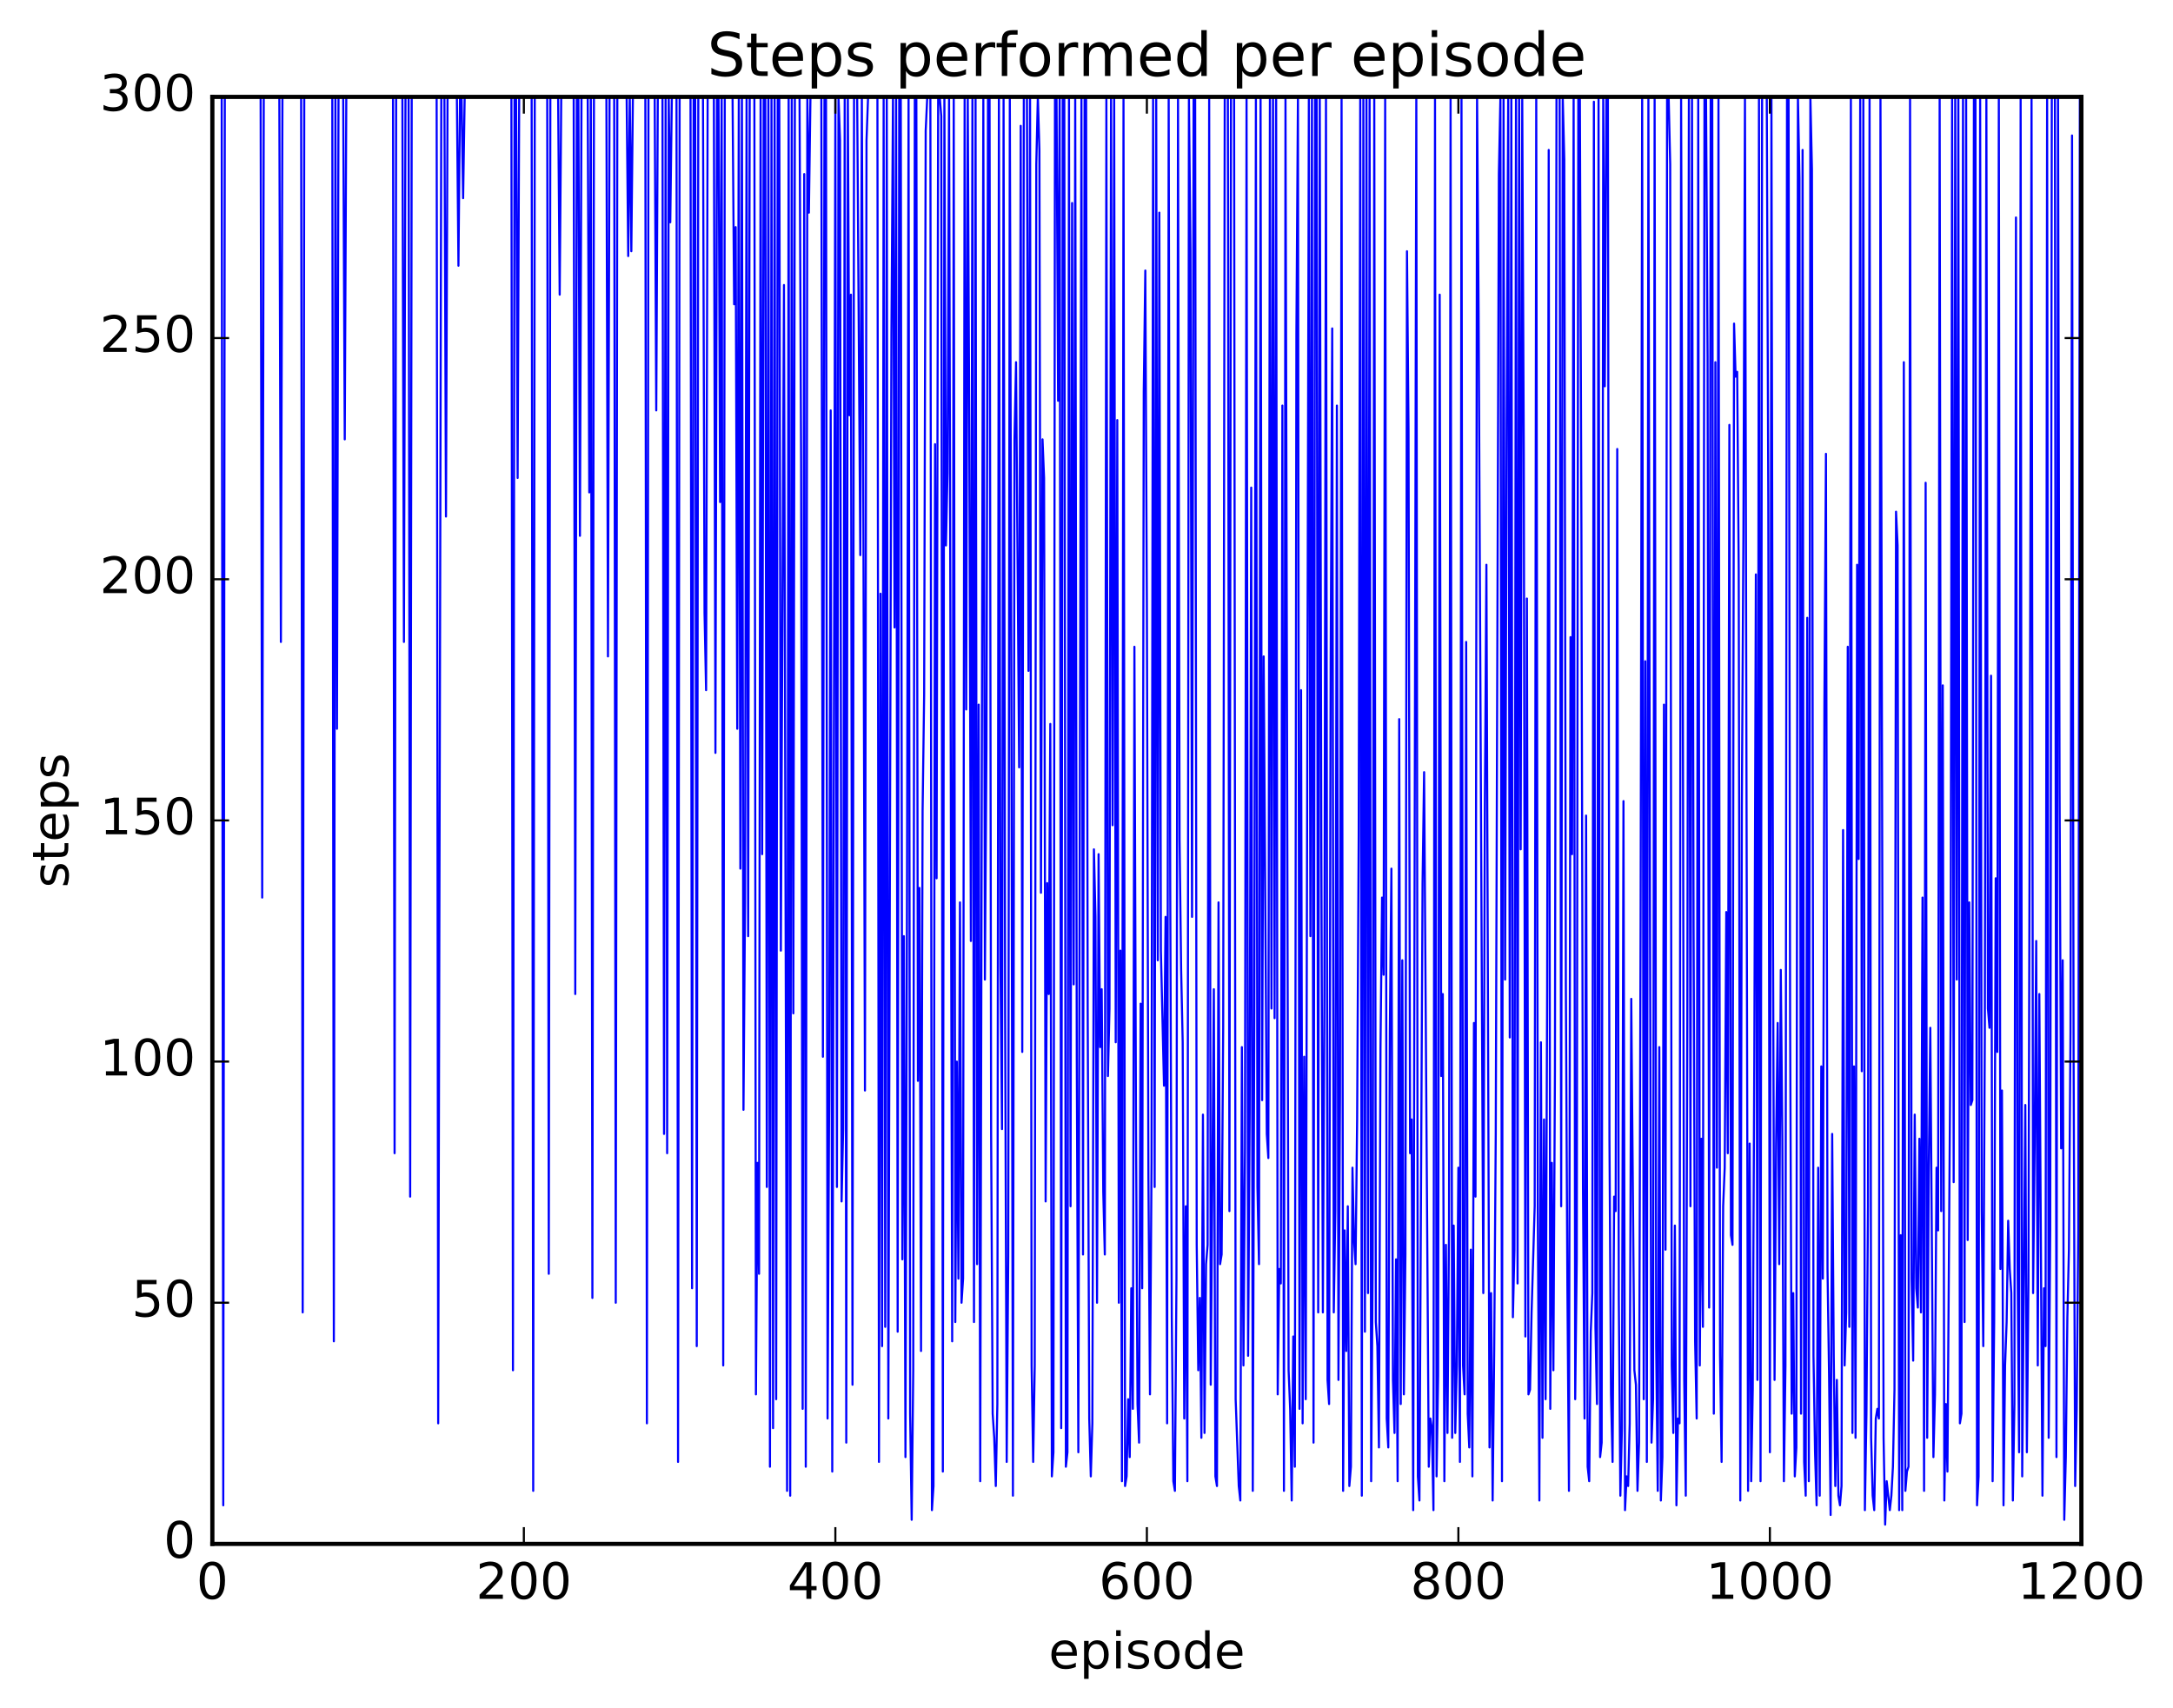 <?xml version="1.0" encoding="utf-8" standalone="no"?>
<!DOCTYPE svg PUBLIC "-//W3C//DTD SVG 1.1//EN"
  "http://www.w3.org/Graphics/SVG/1.1/DTD/svg11.dtd">
<!-- Created with matplotlib (http://matplotlib.org/) -->
<svg height="408pt" version="1.1" viewBox="0 0 519 408" width="519pt" xmlns="http://www.w3.org/2000/svg" xmlns:xlink="http://www.w3.org/1999/xlink">
 <defs>
  <style type="text/css">
*{stroke-linecap:butt;stroke-linejoin:round;stroke-miterlimit:100000;}
  </style>
 </defs>
 <g id="figure_1">
  <g id="patch_1">
   <path d="M 0 408.169 
L 519.589 408.169 
L 519.589 0 
L 0 0 
z
" style="fill:#ffffff;"/>
  </g>
  <g id="axes_1">
   <g id="patch_2">
    <path d="M 50.719 368.742 
L 497.119 368.742 
L 497.119 23.142 
L 50.719 23.142 
z
" style="fill:#ffffff;"/>
   </g>
   <g id="line2d_1">
    <path clip-path="url(#p2ab72e1ad4)" d="M 50.719 23.142 
L 52.951 23.142 
L 53.323 359.526 
L 53.695 23.142 
L 62.251 23.142 
L 62.623 214.374 
L 62.995 23.142 
L 66.715 23.142 
L 67.087 153.318 
L 67.459 23.142 
L 71.923 23.142 
L 72.295 313.446 
L 72.667 23.142 
L 79.363 23.142 
L 79.735 320.358 
L 80.107 23.142 
L 80.479 174.054 
L 80.851 23.142 
L 81.967 23.142 
L 82.339 104.934 
L 82.711 23.142 
L 93.871 23.142 
L 94.243 275.43 
L 94.615 23.142 
L 96.103 23.142 
L 96.475 153.318 
L 96.847 23.142 
L 97.591 23.142 
L 97.963 285.798 
L 98.335 23.142 
L 104.287 23.142 
L 104.659 339.942 
L 105.403 23.142 
L 106.147 23.142 
L 106.519 123.366 
L 106.891 23.142 
L 109.123 23.142 
L 109.495 63.462 
L 109.867 23.142 
L 110.239 23.142 
L 110.611 47.334 
L 110.983 23.142 
L 122.143 23.142 
L 122.515 327.27 
L 122.887 23.142 
L 123.259 23.142 
L 123.631 114.15 
L 124.003 23.142 
L 126.979 23.142 
L 127.351 356.07 
L 127.723 23.142 
L 130.699 23.142 
L 131.071 304.23 
L 131.443 23.142 
L 133.303 23.142 
L 133.675 70.374 
L 134.047 23.142 
L 137.023 23.142 
L 137.395 237.414 
L 137.767 23.142 
L 138.139 23.142 
L 138.511 127.974 
L 138.883 23.142 
L 140.371 23.142 
L 140.743 117.606 
L 141.115 23.142 
L 141.487 309.99 
L 141.859 23.142 
L 144.835 23.142 
L 145.207 156.774 
L 145.579 23.142 
L 146.695 23.142 
L 147.067 311.142 
L 147.439 23.142 
L 149.671 23.142 
L 150.043 61.158 
L 150.415 23.142 
L 150.787 60.006 
L 151.159 23.142 
L 154.135 23.142 
L 154.507 339.942 
L 154.879 23.142 
L 156.367 23.142 
L 156.739 98.022 
L 157.111 23.142 
L 158.227 23.142 
L 158.599 270.822 
L 158.971 23.142 
L 159.343 275.43 
L 159.715 23.142 
L 160.087 53.094 
L 160.459 23.142 
L 161.575 23.142 
L 161.947 349.158 
L 162.319 23.142 
L 164.923 23.142 
L 165.295 307.686 
L 165.667 23.142 
L 166.039 23.142 
L 166.411 321.51 
L 166.783 23.142 
L 167.899 23.142 
L 168.271 146.406 
L 168.643 164.838 
L 169.015 23.142 
L 170.503 23.142 
L 170.875 179.814 
L 171.247 23.142 
L 171.619 23.142 
L 171.991 119.91 
L 172.363 23.142 
L 172.735 326.118 
L 173.107 23.142 
L 174.967 23.142 
L 175.339 72.678 
L 175.711 54.246 
L 176.083 174.054 
L 176.455 23.142 
L 176.827 207.462 
L 177.199 23.142 
L 177.571 265.062 
L 177.943 215.526 
L 178.315 23.142 
L 178.687 223.59 
L 179.059 23.142 
L 180.175 23.142 
L 180.547 333.03 
L 180.919 277.734 
L 181.291 304.23 
L 181.663 23.142 
L 182.035 204.006 
L 182.407 23.142 
L 182.779 23.142 
L 183.151 283.494 
L 183.523 23.142 
L 183.895 350.31 
L 184.267 23.142 
L 184.639 341.094 
L 185.011 23.142 
L 185.383 334.182 
L 185.755 23.142 
L 186.127 23.142 
L 186.499 227.046 
L 187.243 68.07 
L 187.987 356.07 
L 188.359 23.142 
L 188.731 357.222 
L 189.103 23.142 
L 189.475 242.022 
L 189.847 23.142 
L 190.963 23.142 
L 191.335 110.694 
L 191.707 336.486 
L 192.079 41.574 
L 192.451 350.31 
L 192.823 23.142 
L 193.195 50.79 
L 193.567 23.142 
L 196.171 23.142 
L 196.543 252.39 
L 196.915 23.142 
L 197.287 23.142 
L 197.659 338.79 
L 198.031 262.758 
L 198.403 98.022 
L 198.775 351.462 
L 199.519 23.142 
L 199.891 283.494 
L 200.263 23.142 
L 200.635 33.51 
L 201.007 286.95 
L 201.379 269.67 
L 201.751 23.142 
L 202.123 344.55 
L 202.495 23.142 
L 202.867 99.174 
L 203.239 70.374 
L 203.611 330.726 
L 203.983 23.142 
L 204.727 23.142 
L 205.471 132.582 
L 205.843 23.142 
L 206.215 125.67 
L 206.587 260.454 
L 206.959 33.51 
L 207.331 23.142 
L 209.563 23.142 
L 209.935 349.158 
L 210.307 141.798 
L 210.679 321.51 
L 211.051 23.142 
L 211.423 316.902 
L 211.795 23.142 
L 212.167 338.79 
L 212.911 79.59 
L 213.283 23.142 
L 213.655 149.862 
L 214.027 23.142 
L 214.399 318.054 
L 214.771 23.142 
L 215.143 23.142 
L 215.515 300.774 
L 215.887 223.59 
L 216.259 348.006 
L 216.631 213.222 
L 217.003 23.142 
L 217.375 337.638 
L 217.747 362.982 
L 218.119 327.27 
L 218.491 23.142 
L 218.863 23.142 
L 219.235 258.15 
L 219.607 212.07 
L 219.979 322.662 
L 220.351 193.638 
L 220.723 165.99 
L 221.095 31.206 
L 221.467 23.142 
L 222.211 23.142 
L 222.583 360.678 
L 222.955 354.918 
L 223.327 106.086 
L 223.699 209.766 
L 224.071 23.142 
L 224.443 23.142 
L 224.815 27.75 
L 225.187 351.462 
L 225.559 23.142 
L 225.931 130.278 
L 226.303 112.998 
L 226.675 23.142 
L 227.419 320.358 
L 227.791 23.142 
L 228.163 315.75 
L 228.535 253.542 
L 228.907 305.382 
L 229.279 215.526 
L 229.651 311.142 
L 230.023 305.382 
L 230.395 23.142 
L 230.767 169.446 
L 231.139 23.142 
L 231.511 104.934 
L 231.883 224.742 
L 232.255 23.142 
L 232.627 315.75 
L 232.999 23.142 
L 233.371 301.926 
L 233.743 168.294 
L 234.115 353.766 
L 234.859 23.142 
L 235.231 233.958 
L 235.603 178.662 
L 235.975 23.142 
L 236.347 23.142 
L 236.719 270.822 
L 237.091 337.638 
L 237.463 343.398 
L 237.835 354.918 
L 238.207 335.334 
L 238.579 23.142 
L 238.951 230.502 
L 239.323 269.67 
L 239.695 23.142 
L 240.067 242.022 
L 240.439 349.158 
L 240.811 299.622 
L 241.183 23.142 
L 241.555 164.838 
L 241.927 357.222 
L 242.299 104.934 
L 242.671 86.502 
L 243.415 183.27 
L 243.787 30.054 
L 244.159 251.238 
L 244.531 23.142 
L 245.275 23.142 
L 245.647 160.23 
L 246.019 23.142 
L 246.391 326.118 
L 246.763 349.158 
L 247.135 326.118 
L 247.507 39.27 
L 247.879 23.142 
L 248.251 35.814 
L 248.623 213.222 
L 248.995 104.934 
L 249.367 114.15 
L 249.739 286.95 
L 250.111 210.918 
L 250.483 237.414 
L 250.855 172.902 
L 251.227 352.614 
L 251.599 346.854 
L 251.971 23.142 
L 252.343 23.142 
L 252.715 95.718 
L 253.087 23.142 
L 253.459 341.094 
L 253.831 23.142 
L 254.203 23.142 
L 254.575 350.31 
L 254.947 346.854 
L 255.319 23.142 
L 255.691 288.102 
L 256.063 48.486 
L 256.435 235.11 
L 256.807 23.142 
L 257.179 252.39 
L 257.551 346.854 
L 258.295 23.142 
L 258.667 299.622 
L 259.039 23.142 
L 259.411 23.142 
L 259.783 240.87 
L 260.155 338.79 
L 260.527 352.614 
L 260.899 339.942 
L 261.271 202.854 
L 261.643 218.982 
L 262.015 311.142 
L 262.387 204.006 
L 262.759 250.086 
L 263.131 236.262 
L 263.503 284.646 
L 263.875 299.622 
L 264.247 23.142 
L 264.619 256.998 
L 264.991 240.87 
L 265.363 23.142 
L 265.735 197.094 
L 266.107 23.142 
L 266.479 248.934 
L 266.851 100.326 
L 267.223 311.142 
L 267.595 227.046 
L 267.967 353.766 
L 268.339 23.142 
L 268.711 354.918 
L 269.083 352.614 
L 269.455 334.182 
L 269.827 348.006 
L 270.199 307.686 
L 270.571 336.486 
L 270.943 154.47 
L 271.315 267.366 
L 271.687 335.334 
L 272.059 344.55 
L 272.431 239.718 
L 272.803 307.686 
L 273.175 93.414 
L 273.547 64.614 
L 273.919 144.102 
L 274.291 281.19 
L 274.663 333.03 
L 275.035 277.734 
L 275.407 23.142 
L 275.779 283.494 
L 276.151 23.142 
L 276.523 229.35 
L 276.895 50.79 
L 277.267 227.046 
L 278.011 259.302 
L 278.383 218.982 
L 278.755 339.942 
L 279.127 23.142 
L 279.499 212.07 
L 279.871 314.598 
L 280.243 353.766 
L 280.615 356.07 
L 280.987 305.382 
L 281.359 23.142 
L 281.731 200.55 
L 282.103 231.654 
L 282.475 248.934 
L 282.847 338.79 
L 283.219 288.102 
L 283.591 353.766 
L 283.963 23.142 
L 284.335 60.006 
L 284.707 218.982 
L 285.079 23.142 
L 285.451 23.142 
L 285.823 297.318 
L 286.195 327.27 
L 286.567 309.99 
L 286.939 343.398 
L 287.311 266.214 
L 287.683 342.246 
L 288.055 301.926 
L 288.427 297.318 
L 288.799 23.142 
L 289.171 330.726 
L 289.915 236.262 
L 290.287 352.614 
L 290.659 354.918 
L 291.031 215.526 
L 291.403 301.926 
L 291.775 299.622 
L 292.147 245.478 
L 292.519 23.142 
L 293.263 23.142 
L 293.635 289.254 
L 294.007 23.142 
L 294.751 23.142 
L 295.123 334.182 
L 295.867 354.918 
L 296.239 358.374 
L 296.611 250.086 
L 296.983 326.118 
L 297.355 274.278 
L 297.727 23.142 
L 298.099 323.814 
L 298.471 266.214 
L 298.843 116.454 
L 299.215 356.07 
L 299.587 239.718 
L 299.959 23.142 
L 300.331 283.494 
L 300.703 301.926 
L 301.075 23.142 
L 301.447 262.758 
L 301.819 156.774 
L 302.563 270.822 
L 302.935 276.582 
L 303.307 23.142 
L 303.679 240.87 
L 304.051 23.142 
L 304.423 243.174 
L 304.795 23.142 
L 305.167 333.03 
L 305.539 303.078 
L 305.911 306.534 
L 306.283 96.87 
L 306.655 356.07 
L 307.027 23.142 
L 307.771 327.27 
L 308.143 336.486 
L 308.515 358.374 
L 308.887 319.206 
L 309.259 350.31 
L 309.631 79.59 
L 310.003 23.142 
L 310.375 336.486 
L 310.747 164.838 
L 311.119 339.942 
L 311.491 252.39 
L 311.863 334.182 
L 312.607 23.142 
L 312.979 223.59 
L 313.351 23.142 
L 313.723 344.55 
L 314.095 23.142 
L 314.467 23.142 
L 314.839 313.446 
L 315.211 23.142 
L 315.583 200.55 
L 315.955 313.446 
L 316.327 237.414 
L 316.699 23.142 
L 317.071 329.574 
L 317.443 335.334 
L 317.815 157.926 
L 318.187 78.438 
L 318.559 313.446 
L 318.931 289.254 
L 319.303 96.87 
L 319.675 329.574 
L 320.047 261.606 
L 320.419 23.142 
L 320.791 356.07 
L 321.163 293.862 
L 321.535 322.662 
L 321.907 288.102 
L 322.279 354.918 
L 322.651 350.31 
L 323.023 278.886 
L 323.395 296.166 
L 323.767 301.926 
L 324.139 267.366 
L 324.511 199.398 
L 324.883 23.142 
L 325.255 357.222 
L 325.627 23.142 
L 325.999 318.054 
L 326.371 23.142 
L 326.743 308.838 
L 327.115 23.142 
L 327.487 353.766 
L 327.859 300.774 
L 328.231 23.142 
L 328.603 315.75 
L 328.975 321.51 
L 329.347 345.702 
L 329.719 250.086 
L 330.091 214.374 
L 330.463 232.806 
L 330.835 23.142 
L 331.207 338.79 
L 331.579 345.702 
L 331.951 246.63 
L 332.323 207.462 
L 332.695 329.574 
L 333.067 342.246 
L 333.439 300.774 
L 333.811 353.766 
L 334.183 171.75 
L 334.555 335.334 
L 334.927 229.35 
L 335.299 333.03 
L 335.671 299.622 
L 336.043 60.006 
L 336.415 102.63 
L 336.787 275.43 
L 337.159 267.366 
L 337.531 360.678 
L 338.275 23.142 
L 338.647 352.614 
L 339.019 358.374 
L 339.763 210.918 
L 340.135 184.422 
L 341.251 350.31 
L 341.623 338.79 
L 341.995 341.094 
L 342.367 360.678 
L 342.739 23.142 
L 343.111 352.614 
L 343.483 328.422 
L 343.855 70.374 
L 344.227 256.998 
L 344.599 237.414 
L 344.971 353.766 
L 345.343 297.318 
L 345.715 342.246 
L 346.087 292.71 
L 346.459 23.142 
L 346.831 343.398 
L 347.203 292.71 
L 347.575 342.246 
L 347.947 326.118 
L 348.319 278.886 
L 348.691 349.158 
L 349.063 23.142 
L 349.435 326.118 
L 349.807 333.03 
L 350.179 153.318 
L 350.551 337.638 
L 350.923 345.702 
L 351.295 298.47 
L 351.667 352.614 
L 352.039 244.326 
L 352.411 285.798 
L 352.783 23.142 
L 353.155 74.982 
L 354.271 308.838 
L 354.643 192.486 
L 355.015 134.886 
L 355.759 345.702 
L 356.131 308.838 
L 356.503 358.374 
L 356.875 322.662 
L 357.247 270.822 
L 357.991 41.574 
L 358.363 23.142 
L 358.735 353.766 
L 359.107 23.142 
L 359.479 233.958 
L 359.851 100.326 
L 360.223 23.142 
L 360.595 247.782 
L 360.967 23.142 
L 361.339 314.598 
L 361.711 298.47 
L 362.083 23.142 
L 362.455 306.534 
L 362.827 23.142 
L 363.199 202.854 
L 363.571 23.142 
L 363.943 108.39 
L 364.315 319.206 
L 364.687 142.95 
L 365.059 333.03 
L 365.431 331.878 
L 365.803 313.446 
L 366.547 288.102 
L 366.919 23.142 
L 367.291 289.254 
L 367.663 358.374 
L 368.035 248.934 
L 368.407 343.398 
L 368.779 267.366 
L 369.151 334.182 
L 369.523 236.262 
L 369.895 35.814 
L 370.267 336.486 
L 370.639 277.734 
L 371.011 327.27 
L 371.383 255.846 
L 371.755 23.142 
L 372.499 23.142 
L 372.871 288.102 
L 373.243 23.142 
L 373.615 38.118 
L 373.987 235.11 
L 374.359 307.686 
L 374.731 356.07 
L 375.103 152.166 
L 375.475 204.006 
L 375.847 23.142 
L 376.219 334.182 
L 376.591 300.774 
L 376.963 23.142 
L 377.335 23.142 
L 377.707 126.822 
L 378.079 283.494 
L 378.451 338.79 
L 378.823 194.79 
L 379.195 350.31 
L 379.567 353.766 
L 379.939 318.054 
L 380.311 308.838 
L 380.683 24.294 
L 381.055 316.902 
L 381.427 335.334 
L 381.799 23.142 
L 382.171 348.006 
L 382.543 344.55 
L 382.915 23.142 
L 383.287 92.262 
L 383.659 23.142 
L 384.031 23.142 
L 384.403 271.974 
L 384.775 333.03 
L 385.147 349.158 
L 385.519 285.798 
L 385.891 289.254 
L 386.263 107.238 
L 386.635 309.99 
L 387.007 357.222 
L 387.379 341.094 
L 387.751 191.334 
L 388.123 360.678 
L 388.495 352.614 
L 388.867 354.918 
L 389.239 339.942 
L 389.611 238.566 
L 390.355 327.27 
L 390.727 330.726 
L 391.099 356.07 
L 391.471 344.55 
L 391.843 220.134 
L 392.215 23.142 
L 392.587 334.182 
L 392.959 157.926 
L 393.331 349.158 
L 393.703 23.142 
L 394.075 216.678 
L 394.447 344.55 
L 394.819 334.182 
L 395.191 23.142 
L 395.563 321.51 
L 395.935 356.07 
L 396.307 250.086 
L 396.679 358.374 
L 397.051 348.006 
L 397.423 168.294 
L 397.795 298.47 
L 398.167 23.142 
L 398.539 23.142 
L 398.911 39.27 
L 399.283 326.118 
L 399.655 342.246 
L 400.027 292.71 
L 400.399 359.526 
L 400.771 338.79 
L 401.143 339.942 
L 401.515 23.142 
L 401.887 142.95 
L 402.259 329.574 
L 402.631 357.222 
L 403.003 244.326 
L 403.375 23.142 
L 403.747 288.102 
L 404.119 23.142 
L 404.491 221.286 
L 404.863 320.358 
L 405.235 338.79 
L 405.607 23.142 
L 405.979 326.118 
L 406.351 271.974 
L 406.723 316.902 
L 407.095 23.142 
L 407.467 23.142 
L 407.839 85.35 
L 408.211 312.294 
L 408.583 23.142 
L 408.955 23.142 
L 409.327 337.638 
L 409.699 86.502 
L 410.071 278.886 
L 410.443 23.142 
L 410.815 323.814 
L 411.187 349.158 
L 411.559 288.102 
L 411.931 278.886 
L 412.303 217.83 
L 412.675 275.43 
L 413.047 101.478 
L 413.419 295.014 
L 413.791 297.318 
L 414.163 77.286 
L 414.535 89.958 
L 414.907 88.806 
L 415.279 136.038 
L 415.651 358.374 
L 416.023 192.486 
L 416.395 127.974 
L 416.767 23.142 
L 417.511 356.07 
L 417.883 273.126 
L 418.255 353.766 
L 418.627 331.878 
L 418.999 252.39 
L 419.371 137.19 
L 419.743 329.574 
L 420.115 23.142 
L 420.487 353.766 
L 420.859 23.142 
L 421.975 23.142 
L 422.347 119.91 
L 422.719 346.854 
L 423.091 23.142 
L 423.463 223.59 
L 423.835 329.574 
L 424.207 273.126 
L 424.579 244.326 
L 424.951 301.926 
L 425.323 231.654 
L 425.695 271.974 
L 426.067 353.766 
L 426.439 326.118 
L 426.811 23.142 
L 427.183 23.142 
L 427.555 243.174 
L 427.927 337.638 
L 428.299 308.838 
L 428.671 352.614 
L 429.043 345.702 
L 429.415 23.142 
L 429.787 42.726 
L 430.159 337.638 
L 430.531 35.814 
L 430.903 349.158 
L 431.275 357.222 
L 431.647 147.558 
L 432.019 353.766 
L 432.391 23.142 
L 432.763 40.422 
L 433.135 323.814 
L 433.507 346.854 
L 433.879 359.526 
L 434.251 278.886 
L 434.623 357.222 
L 434.995 254.694 
L 435.367 305.382 
L 435.739 168.294 
L 436.111 108.39 
L 436.483 303.078 
L 436.855 328.422 
L 437.227 361.83 
L 437.599 270.822 
L 437.971 323.814 
L 438.343 354.918 
L 438.715 329.574 
L 439.087 357.222 
L 439.459 359.526 
L 439.831 354.918 
L 440.203 198.246 
L 440.575 326.118 
L 440.947 313.446 
L 441.319 154.47 
L 441.691 316.902 
L 442.063 23.142 
L 442.435 342.246 
L 442.807 254.694 
L 443.179 343.398 
L 443.551 134.886 
L 443.923 205.158 
L 444.295 23.142 
L 444.667 255.846 
L 445.039 23.142 
L 445.411 360.678 
L 445.783 337.638 
L 446.155 288.102 
L 446.527 23.142 
L 446.899 343.398 
L 447.271 357.222 
L 447.643 360.678 
L 448.015 338.79 
L 448.387 336.486 
L 448.759 338.79 
L 449.131 23.142 
L 449.875 343.398 
L 450.247 364.134 
L 450.619 353.766 
L 451.363 360.678 
L 451.735 357.222 
L 452.107 350.31 
L 452.479 331.878 
L 452.851 122.214 
L 453.223 130.278 
L 453.595 360.678 
L 453.967 295.014 
L 454.339 360.678 
L 454.711 86.502 
L 455.083 356.07 
L 455.455 351.462 
L 455.827 350.31 
L 456.199 23.142 
L 456.571 305.382 
L 456.943 324.966 
L 457.315 266.214 
L 457.687 307.686 
L 458.059 312.294 
L 458.431 271.974 
L 458.803 313.446 
L 459.175 214.374 
L 459.547 356.07 
L 459.919 115.302 
L 460.291 343.398 
L 460.663 280.038 
L 461.035 245.478 
L 461.779 348.006 
L 462.151 333.03 
L 462.523 278.886 
L 462.895 293.862 
L 463.267 23.142 
L 463.639 289.254 
L 464.011 163.686 
L 464.383 358.374 
L 464.755 335.334 
L 465.127 351.462 
L 465.871 244.326 
L 466.243 23.142 
L 466.615 282.342 
L 466.987 23.142 
L 467.359 233.958 
L 467.731 23.142 
L 468.103 339.942 
L 468.475 337.638 
L 468.847 23.142 
L 469.219 315.75 
L 469.591 23.142 
L 469.963 296.166 
L 470.335 215.526 
L 470.707 263.91 
L 471.079 262.758 
L 471.451 23.142 
L 471.823 23.142 
L 472.195 359.526 
L 472.567 352.614 
L 472.939 23.142 
L 473.311 289.254 
L 473.683 321.51 
L 474.055 247.782 
L 474.427 23.142 
L 474.799 240.87 
L 475.171 245.478 
L 475.543 161.382 
L 475.915 353.766 
L 476.287 315.75 
L 476.659 209.766 
L 477.031 251.238 
L 477.403 23.142 
L 477.775 303.078 
L 478.147 260.454 
L 478.519 359.526 
L 478.891 326.118 
L 479.263 315.75 
L 479.635 291.558 
L 480.007 303.078 
L 480.379 308.838 
L 480.751 358.374 
L 481.123 335.334 
L 481.495 51.942 
L 481.867 300.774 
L 482.239 346.854 
L 482.611 23.142 
L 482.983 352.614 
L 483.727 263.91 
L 484.099 346.854 
L 484.471 306.534 
L 485.215 23.142 
L 485.587 308.838 
L 485.959 273.126 
L 486.331 224.742 
L 486.703 326.118 
L 487.075 237.414 
L 487.819 357.222 
L 488.191 307.686 
L 488.563 321.51 
L 488.935 23.142 
L 489.307 343.398 
L 489.679 293.862 
L 490.051 23.142 
L 490.795 23.142 
L 491.167 348.006 
L 491.539 23.142 
L 491.911 189.03 
L 492.283 274.278 
L 492.655 229.35 
L 493.027 362.982 
L 493.399 348.006 
L 493.771 314.598 
L 494.143 298.47 
L 494.515 246.63 
L 494.887 32.358 
L 495.259 252.39 
L 495.631 354.918 
L 496.003 336.486 
L 496.375 293.862 
L 496.747 23.142 
L 496.747 23.142 
" style="fill:none;stroke:#0000ff;stroke-linecap:square;stroke-width:0.5;"/>
   </g>
   <g id="patch_3">
    <path d="M 50.719 368.742 
L 50.719 23.142 
" style="fill:none;stroke:#000000;stroke-linecap:square;stroke-linejoin:miter;"/>
   </g>
   <g id="patch_4">
    <path d="M 497.119 368.742 
L 497.119 23.142 
" style="fill:none;stroke:#000000;stroke-linecap:square;stroke-linejoin:miter;"/>
   </g>
   <g id="patch_5">
    <path d="M 50.719 368.742 
L 497.119 368.742 
" style="fill:none;stroke:#000000;stroke-linecap:square;stroke-linejoin:miter;"/>
   </g>
   <g id="patch_6">
    <path d="M 50.719 23.142 
L 497.119 23.142 
" style="fill:none;stroke:#000000;stroke-linecap:square;stroke-linejoin:miter;"/>
   </g>
   <g id="matplotlib.axis_1">
    <g id="xtick_1">
     <g id="line2d_2">
      <defs>
       <path d="M 0 0 
L 0 -4 
" id="m6f06817df7" style="stroke:#000000;stroke-width:0.5;"/>
      </defs>
      <g>
       <use style="stroke:#000000;stroke-width:0.5;" x="50.719" xlink:href="#m6f06817df7" y="368.742"/>
      </g>
     </g>
     <g id="line2d_3">
      <defs>
       <path d="M 0 0 
L 0 4 
" id="m2586459c5b" style="stroke:#000000;stroke-width:0.5;"/>
      </defs>
      <g>
       <use style="stroke:#000000;stroke-width:0.5;" x="50.719" xlink:href="#m2586459c5b" y="23.142"/>
      </g>
     </g>
     <g id="text_1">
      <!-- 0 -->
      <defs>
       <path d="M 31.781 66.406 
Q 24.172 66.406 20.328 58.906 
Q 16.5 51.422 16.5 36.375 
Q 16.5 21.391 20.328 13.891 
Q 24.172 6.391 31.781 6.391 
Q 39.453 6.391 43.281 13.891 
Q 47.125 21.391 47.125 36.375 
Q 47.125 51.422 43.281 58.906 
Q 39.453 66.406 31.781 66.406 
M 31.781 74.219 
Q 44.047 74.219 50.516 64.516 
Q 56.984 54.828 56.984 36.375 
Q 56.984 17.969 50.516 8.266 
Q 44.047 -1.422 31.781 -1.422 
Q 19.531 -1.422 13.062 8.266 
Q 6.594 17.969 6.594 36.375 
Q 6.594 54.828 13.062 64.516 
Q 19.531 74.219 31.781 74.219 
" id="BitstreamVeraSans-Roman-30"/>
      </defs>
      <g transform="translate(46.901 381.86)scale(0.12 -0.12)">
       <use xlink:href="#BitstreamVeraSans-Roman-30"/>
      </g>
     </g>
    </g>
    <g id="xtick_2">
     <g id="line2d_4">
      <g>
       <use style="stroke:#000000;stroke-width:0.5;" x="125.119" xlink:href="#m6f06817df7" y="368.742"/>
      </g>
     </g>
     <g id="line2d_5">
      <g>
       <use style="stroke:#000000;stroke-width:0.5;" x="125.119" xlink:href="#m2586459c5b" y="23.142"/>
      </g>
     </g>
     <g id="text_2">
      <!-- 200 -->
      <defs>
       <path d="M 19.188 8.297 
L 53.609 8.297 
L 53.609 0 
L 7.328 0 
L 7.328 8.297 
Q 12.938 14.109 22.625 23.891 
Q 32.328 33.688 34.812 36.531 
Q 39.547 41.844 41.422 45.531 
Q 43.312 49.219 43.312 52.781 
Q 43.312 58.594 39.234 62.25 
Q 35.156 65.922 28.609 65.922 
Q 23.969 65.922 18.812 64.312 
Q 13.672 62.703 7.812 59.422 
L 7.812 69.391 
Q 13.766 71.781 18.938 73 
Q 24.125 74.219 28.422 74.219 
Q 39.75 74.219 46.484 68.547 
Q 53.219 62.891 53.219 53.422 
Q 53.219 48.922 51.531 44.891 
Q 49.859 40.875 45.406 35.406 
Q 44.188 33.984 37.641 27.219 
Q 31.109 20.453 19.188 8.297 
" id="BitstreamVeraSans-Roman-32"/>
      </defs>
      <g transform="translate(113.666 381.86)scale(0.12 -0.12)">
       <use xlink:href="#BitstreamVeraSans-Roman-32"/>
       <use x="63.623" xlink:href="#BitstreamVeraSans-Roman-30"/>
       <use x="127.246" xlink:href="#BitstreamVeraSans-Roman-30"/>
      </g>
     </g>
    </g>
    <g id="xtick_3">
     <g id="line2d_6">
      <g>
       <use style="stroke:#000000;stroke-width:0.5;" x="199.519" xlink:href="#m6f06817df7" y="368.742"/>
      </g>
     </g>
     <g id="line2d_7">
      <g>
       <use style="stroke:#000000;stroke-width:0.5;" x="199.519" xlink:href="#m2586459c5b" y="23.142"/>
      </g>
     </g>
     <g id="text_3">
      <!-- 400 -->
      <defs>
       <path d="M 37.797 64.312 
L 12.891 25.391 
L 37.797 25.391 
z
M 35.203 72.906 
L 47.609 72.906 
L 47.609 25.391 
L 58.016 25.391 
L 58.016 17.188 
L 47.609 17.188 
L 47.609 0 
L 37.797 0 
L 37.797 17.188 
L 4.891 17.188 
L 4.891 26.703 
z
" id="BitstreamVeraSans-Roman-34"/>
      </defs>
      <g transform="translate(188.066 381.86)scale(0.12 -0.12)">
       <use xlink:href="#BitstreamVeraSans-Roman-34"/>
       <use x="63.623" xlink:href="#BitstreamVeraSans-Roman-30"/>
       <use x="127.246" xlink:href="#BitstreamVeraSans-Roman-30"/>
      </g>
     </g>
    </g>
    <g id="xtick_4">
     <g id="line2d_8">
      <g>
       <use style="stroke:#000000;stroke-width:0.5;" x="273.919" xlink:href="#m6f06817df7" y="368.742"/>
      </g>
     </g>
     <g id="line2d_9">
      <g>
       <use style="stroke:#000000;stroke-width:0.5;" x="273.919" xlink:href="#m2586459c5b" y="23.142"/>
      </g>
     </g>
     <g id="text_4">
      <!-- 600 -->
      <defs>
       <path d="M 33.016 40.375 
Q 26.375 40.375 22.484 35.828 
Q 18.609 31.297 18.609 23.391 
Q 18.609 15.531 22.484 10.953 
Q 26.375 6.391 33.016 6.391 
Q 39.656 6.391 43.531 10.953 
Q 47.406 15.531 47.406 23.391 
Q 47.406 31.297 43.531 35.828 
Q 39.656 40.375 33.016 40.375 
M 52.594 71.297 
L 52.594 62.312 
Q 48.875 64.062 45.094 64.984 
Q 41.312 65.922 37.594 65.922 
Q 27.828 65.922 22.672 59.328 
Q 17.531 52.734 16.797 39.406 
Q 19.672 43.656 24.016 45.922 
Q 28.375 48.188 33.594 48.188 
Q 44.578 48.188 50.953 41.516 
Q 57.328 34.859 57.328 23.391 
Q 57.328 12.156 50.688 5.359 
Q 44.047 -1.422 33.016 -1.422 
Q 20.359 -1.422 13.672 8.266 
Q 6.984 17.969 6.984 36.375 
Q 6.984 53.656 15.188 63.938 
Q 23.391 74.219 37.203 74.219 
Q 40.922 74.219 44.703 73.484 
Q 48.484 72.75 52.594 71.297 
" id="BitstreamVeraSans-Roman-36"/>
      </defs>
      <g transform="translate(262.466 381.86)scale(0.12 -0.12)">
       <use xlink:href="#BitstreamVeraSans-Roman-36"/>
       <use x="63.623" xlink:href="#BitstreamVeraSans-Roman-30"/>
       <use x="127.246" xlink:href="#BitstreamVeraSans-Roman-30"/>
      </g>
     </g>
    </g>
    <g id="xtick_5">
     <g id="line2d_10">
      <g>
       <use style="stroke:#000000;stroke-width:0.5;" x="348.319" xlink:href="#m6f06817df7" y="368.742"/>
      </g>
     </g>
     <g id="line2d_11">
      <g>
       <use style="stroke:#000000;stroke-width:0.5;" x="348.319" xlink:href="#m2586459c5b" y="23.142"/>
      </g>
     </g>
     <g id="text_5">
      <!-- 800 -->
      <defs>
       <path d="M 31.781 34.625 
Q 24.75 34.625 20.719 30.859 
Q 16.703 27.094 16.703 20.516 
Q 16.703 13.922 20.719 10.156 
Q 24.75 6.391 31.781 6.391 
Q 38.812 6.391 42.859 10.172 
Q 46.922 13.969 46.922 20.516 
Q 46.922 27.094 42.891 30.859 
Q 38.875 34.625 31.781 34.625 
M 21.922 38.812 
Q 15.578 40.375 12.031 44.719 
Q 8.5 49.078 8.5 55.328 
Q 8.5 64.062 14.719 69.141 
Q 20.953 74.219 31.781 74.219 
Q 42.672 74.219 48.875 69.141 
Q 55.078 64.062 55.078 55.328 
Q 55.078 49.078 51.531 44.719 
Q 48 40.375 41.703 38.812 
Q 48.828 37.156 52.797 32.312 
Q 56.781 27.484 56.781 20.516 
Q 56.781 9.906 50.312 4.234 
Q 43.844 -1.422 31.781 -1.422 
Q 19.734 -1.422 13.25 4.234 
Q 6.781 9.906 6.781 20.516 
Q 6.781 27.484 10.781 32.312 
Q 14.797 37.156 21.922 38.812 
M 18.312 54.391 
Q 18.312 48.734 21.844 45.562 
Q 25.391 42.391 31.781 42.391 
Q 38.141 42.391 41.719 45.562 
Q 45.312 48.734 45.312 54.391 
Q 45.312 60.062 41.719 63.234 
Q 38.141 66.406 31.781 66.406 
Q 25.391 66.406 21.844 63.234 
Q 18.312 60.062 18.312 54.391 
" id="BitstreamVeraSans-Roman-38"/>
      </defs>
      <g transform="translate(336.866 381.86)scale(0.12 -0.12)">
       <use xlink:href="#BitstreamVeraSans-Roman-38"/>
       <use x="63.623" xlink:href="#BitstreamVeraSans-Roman-30"/>
       <use x="127.246" xlink:href="#BitstreamVeraSans-Roman-30"/>
      </g>
     </g>
    </g>
    <g id="xtick_6">
     <g id="line2d_12">
      <g>
       <use style="stroke:#000000;stroke-width:0.5;" x="422.719" xlink:href="#m6f06817df7" y="368.742"/>
      </g>
     </g>
     <g id="line2d_13">
      <g>
       <use style="stroke:#000000;stroke-width:0.5;" x="422.719" xlink:href="#m2586459c5b" y="23.142"/>
      </g>
     </g>
     <g id="text_6">
      <!-- 1000 -->
      <defs>
       <path d="M 12.406 8.297 
L 28.516 8.297 
L 28.516 63.922 
L 10.984 60.406 
L 10.984 69.391 
L 28.422 72.906 
L 38.281 72.906 
L 38.281 8.297 
L 54.391 8.297 
L 54.391 0 
L 12.406 0 
z
" id="BitstreamVeraSans-Roman-31"/>
      </defs>
      <g transform="translate(407.449 381.86)scale(0.12 -0.12)">
       <use xlink:href="#BitstreamVeraSans-Roman-31"/>
       <use x="63.623" xlink:href="#BitstreamVeraSans-Roman-30"/>
       <use x="127.246" xlink:href="#BitstreamVeraSans-Roman-30"/>
       <use x="190.869" xlink:href="#BitstreamVeraSans-Roman-30"/>
      </g>
     </g>
    </g>
    <g id="xtick_7">
     <g id="line2d_14">
      <g>
       <use style="stroke:#000000;stroke-width:0.5;" x="497.119" xlink:href="#m6f06817df7" y="368.742"/>
      </g>
     </g>
     <g id="line2d_15">
      <g>
       <use style="stroke:#000000;stroke-width:0.5;" x="497.119" xlink:href="#m2586459c5b" y="23.142"/>
      </g>
     </g>
     <g id="text_7">
      <!-- 1200 -->
      <g transform="translate(481.849 381.86)scale(0.12 -0.12)">
       <use xlink:href="#BitstreamVeraSans-Roman-31"/>
       <use x="63.623" xlink:href="#BitstreamVeraSans-Roman-32"/>
       <use x="127.246" xlink:href="#BitstreamVeraSans-Roman-30"/>
       <use x="190.869" xlink:href="#BitstreamVeraSans-Roman-30"/>
      </g>
     </g>
    </g>
    <g id="text_8">
     <!-- episode -->
     <defs>
      <path d="M 56.203 29.594 
L 56.203 25.203 
L 14.891 25.203 
Q 15.484 15.922 20.484 11.062 
Q 25.484 6.203 34.422 6.203 
Q 39.594 6.203 44.453 7.469 
Q 49.312 8.734 54.109 11.281 
L 54.109 2.781 
Q 49.266 0.734 44.188 -0.344 
Q 39.109 -1.422 33.891 -1.422 
Q 20.797 -1.422 13.156 6.188 
Q 5.516 13.812 5.516 26.812 
Q 5.516 40.234 12.766 48.109 
Q 20.016 56 32.328 56 
Q 43.359 56 49.781 48.891 
Q 56.203 41.797 56.203 29.594 
M 47.219 32.234 
Q 47.125 39.594 43.094 43.984 
Q 39.062 48.391 32.422 48.391 
Q 24.906 48.391 20.391 44.141 
Q 15.875 39.891 15.188 32.172 
z
" id="BitstreamVeraSans-Roman-65"/>
      <path d="M 18.109 8.203 
L 18.109 -20.797 
L 9.078 -20.797 
L 9.078 54.688 
L 18.109 54.688 
L 18.109 46.391 
Q 20.953 51.266 25.266 53.625 
Q 29.594 56 35.594 56 
Q 45.562 56 51.781 48.094 
Q 58.016 40.188 58.016 27.297 
Q 58.016 14.406 51.781 6.484 
Q 45.562 -1.422 35.594 -1.422 
Q 29.594 -1.422 25.266 0.953 
Q 20.953 3.328 18.109 8.203 
M 48.688 27.297 
Q 48.688 37.203 44.609 42.844 
Q 40.531 48.484 33.406 48.484 
Q 26.266 48.484 22.188 42.844 
Q 18.109 37.203 18.109 27.297 
Q 18.109 17.391 22.188 11.75 
Q 26.266 6.109 33.406 6.109 
Q 40.531 6.109 44.609 11.75 
Q 48.688 17.391 48.688 27.297 
" id="BitstreamVeraSans-Roman-70"/>
      <path d="M 45.406 46.391 
L 45.406 75.984 
L 54.391 75.984 
L 54.391 0 
L 45.406 0 
L 45.406 8.203 
Q 42.578 3.328 38.25 0.953 
Q 33.938 -1.422 27.875 -1.422 
Q 17.969 -1.422 11.734 6.484 
Q 5.516 14.406 5.516 27.297 
Q 5.516 40.188 11.734 48.094 
Q 17.969 56 27.875 56 
Q 33.938 56 38.25 53.625 
Q 42.578 51.266 45.406 46.391 
M 14.797 27.297 
Q 14.797 17.391 18.875 11.75 
Q 22.953 6.109 30.078 6.109 
Q 37.203 6.109 41.297 11.75 
Q 45.406 17.391 45.406 27.297 
Q 45.406 37.203 41.297 42.844 
Q 37.203 48.484 30.078 48.484 
Q 22.953 48.484 18.875 42.844 
Q 14.797 37.203 14.797 27.297 
" id="BitstreamVeraSans-Roman-64"/>
      <path d="M 9.422 54.688 
L 18.406 54.688 
L 18.406 0 
L 9.422 0 
z
M 9.422 75.984 
L 18.406 75.984 
L 18.406 64.594 
L 9.422 64.594 
z
" id="BitstreamVeraSans-Roman-69"/>
      <path d="M 30.609 48.391 
Q 23.391 48.391 19.188 42.75 
Q 14.984 37.109 14.984 27.297 
Q 14.984 17.484 19.156 11.844 
Q 23.344 6.203 30.609 6.203 
Q 37.797 6.203 41.984 11.859 
Q 46.188 17.531 46.188 27.297 
Q 46.188 37.016 41.984 42.703 
Q 37.797 48.391 30.609 48.391 
M 30.609 56 
Q 42.328 56 49.016 48.375 
Q 55.719 40.766 55.719 27.297 
Q 55.719 13.875 49.016 6.219 
Q 42.328 -1.422 30.609 -1.422 
Q 18.844 -1.422 12.172 6.219 
Q 5.516 13.875 5.516 27.297 
Q 5.516 40.766 12.172 48.375 
Q 18.844 56 30.609 56 
" id="BitstreamVeraSans-Roman-6f"/>
      <path d="M 44.281 53.078 
L 44.281 44.578 
Q 40.484 46.531 36.375 47.5 
Q 32.281 48.484 27.875 48.484 
Q 21.188 48.484 17.844 46.438 
Q 14.5 44.391 14.5 40.281 
Q 14.5 37.156 16.891 35.375 
Q 19.281 33.594 26.516 31.984 
L 29.594 31.297 
Q 39.156 29.25 43.188 25.516 
Q 47.219 21.781 47.219 15.094 
Q 47.219 7.469 41.188 3.016 
Q 35.156 -1.422 24.609 -1.422 
Q 20.219 -1.422 15.453 -0.562 
Q 10.688 0.297 5.422 2 
L 5.422 11.281 
Q 10.406 8.688 15.234 7.391 
Q 20.062 6.109 24.812 6.109 
Q 31.156 6.109 34.562 8.281 
Q 37.984 10.453 37.984 14.406 
Q 37.984 18.062 35.516 20.016 
Q 33.062 21.969 24.703 23.781 
L 21.578 24.516 
Q 13.234 26.266 9.516 29.906 
Q 5.812 33.547 5.812 39.891 
Q 5.812 47.609 11.281 51.797 
Q 16.75 56 26.812 56 
Q 31.781 56 36.172 55.266 
Q 40.578 54.547 44.281 53.078 
" id="BitstreamVeraSans-Roman-73"/>
     </defs>
     <g transform="translate(250.453 398.474)scale(0.12 -0.12)">
      <use xlink:href="#BitstreamVeraSans-Roman-65"/>
      <use x="61.523" xlink:href="#BitstreamVeraSans-Roman-70"/>
      <use x="125.0" xlink:href="#BitstreamVeraSans-Roman-69"/>
      <use x="152.783" xlink:href="#BitstreamVeraSans-Roman-73"/>
      <use x="204.883" xlink:href="#BitstreamVeraSans-Roman-6f"/>
      <use x="266.064" xlink:href="#BitstreamVeraSans-Roman-64"/>
      <use x="329.541" xlink:href="#BitstreamVeraSans-Roman-65"/>
     </g>
    </g>
   </g>
   <g id="matplotlib.axis_2">
    <g id="ytick_1">
     <g id="line2d_16">
      <defs>
       <path d="M 0 0 
L 4 0 
" id="ma0828361b3" style="stroke:#000000;stroke-width:0.5;"/>
      </defs>
      <g>
       <use style="stroke:#000000;stroke-width:0.5;" x="50.719" xlink:href="#ma0828361b3" y="368.742"/>
      </g>
     </g>
     <g id="line2d_17">
      <defs>
       <path d="M 0 0 
L -4 0 
" id="m2ccea05def" style="stroke:#000000;stroke-width:0.5;"/>
      </defs>
      <g>
       <use style="stroke:#000000;stroke-width:0.5;" x="497.119" xlink:href="#m2ccea05def" y="368.742"/>
      </g>
     </g>
     <g id="text_9">
      <!-- 0 -->
      <g transform="translate(39.084 372.053)scale(0.12 -0.12)">
       <use xlink:href="#BitstreamVeraSans-Roman-30"/>
      </g>
     </g>
    </g>
    <g id="ytick_2">
     <g id="line2d_18">
      <g>
       <use style="stroke:#000000;stroke-width:0.5;" x="50.719" xlink:href="#ma0828361b3" y="311.142"/>
      </g>
     </g>
     <g id="line2d_19">
      <g>
       <use style="stroke:#000000;stroke-width:0.5;" x="497.119" xlink:href="#m2ccea05def" y="311.142"/>
      </g>
     </g>
     <g id="text_10">
      <!-- 50 -->
      <defs>
       <path d="M 10.797 72.906 
L 49.516 72.906 
L 49.516 64.594 
L 19.828 64.594 
L 19.828 46.734 
Q 21.969 47.469 24.109 47.828 
Q 26.266 48.188 28.422 48.188 
Q 40.625 48.188 47.75 41.5 
Q 54.891 34.812 54.891 23.391 
Q 54.891 11.625 47.562 5.094 
Q 40.234 -1.422 26.906 -1.422 
Q 22.312 -1.422 17.547 -0.641 
Q 12.797 0.141 7.719 1.703 
L 7.719 11.625 
Q 12.109 9.234 16.797 8.062 
Q 21.484 6.891 26.703 6.891 
Q 35.156 6.891 40.078 11.328 
Q 45.016 15.766 45.016 23.391 
Q 45.016 31 40.078 35.438 
Q 35.156 39.891 26.703 39.891 
Q 22.75 39.891 18.812 39.016 
Q 14.891 38.141 10.797 36.281 
z
" id="BitstreamVeraSans-Roman-35"/>
      </defs>
      <g transform="translate(31.449 314.453)scale(0.12 -0.12)">
       <use xlink:href="#BitstreamVeraSans-Roman-35"/>
       <use x="63.623" xlink:href="#BitstreamVeraSans-Roman-30"/>
      </g>
     </g>
    </g>
    <g id="ytick_3">
     <g id="line2d_20">
      <g>
       <use style="stroke:#000000;stroke-width:0.5;" x="50.719" xlink:href="#ma0828361b3" y="253.542"/>
      </g>
     </g>
     <g id="line2d_21">
      <g>
       <use style="stroke:#000000;stroke-width:0.5;" x="497.119" xlink:href="#m2ccea05def" y="253.542"/>
      </g>
     </g>
     <g id="text_11">
      <!-- 100 -->
      <g transform="translate(23.814 256.853)scale(0.12 -0.12)">
       <use xlink:href="#BitstreamVeraSans-Roman-31"/>
       <use x="63.623" xlink:href="#BitstreamVeraSans-Roman-30"/>
       <use x="127.246" xlink:href="#BitstreamVeraSans-Roman-30"/>
      </g>
     </g>
    </g>
    <g id="ytick_4">
     <g id="line2d_22">
      <g>
       <use style="stroke:#000000;stroke-width:0.5;" x="50.719" xlink:href="#ma0828361b3" y="195.942"/>
      </g>
     </g>
     <g id="line2d_23">
      <g>
       <use style="stroke:#000000;stroke-width:0.5;" x="497.119" xlink:href="#m2ccea05def" y="195.942"/>
      </g>
     </g>
     <g id="text_12">
      <!-- 150 -->
      <g transform="translate(23.814 199.253)scale(0.12 -0.12)">
       <use xlink:href="#BitstreamVeraSans-Roman-31"/>
       <use x="63.623" xlink:href="#BitstreamVeraSans-Roman-35"/>
       <use x="127.246" xlink:href="#BitstreamVeraSans-Roman-30"/>
      </g>
     </g>
    </g>
    <g id="ytick_5">
     <g id="line2d_24">
      <g>
       <use style="stroke:#000000;stroke-width:0.5;" x="50.719" xlink:href="#ma0828361b3" y="138.342"/>
      </g>
     </g>
     <g id="line2d_25">
      <g>
       <use style="stroke:#000000;stroke-width:0.5;" x="497.119" xlink:href="#m2ccea05def" y="138.342"/>
      </g>
     </g>
     <g id="text_13">
      <!-- 200 -->
      <g transform="translate(23.814 141.653)scale(0.12 -0.12)">
       <use xlink:href="#BitstreamVeraSans-Roman-32"/>
       <use x="63.623" xlink:href="#BitstreamVeraSans-Roman-30"/>
       <use x="127.246" xlink:href="#BitstreamVeraSans-Roman-30"/>
      </g>
     </g>
    </g>
    <g id="ytick_6">
     <g id="line2d_26">
      <g>
       <use style="stroke:#000000;stroke-width:0.5;" x="50.719" xlink:href="#ma0828361b3" y="80.742"/>
      </g>
     </g>
     <g id="line2d_27">
      <g>
       <use style="stroke:#000000;stroke-width:0.5;" x="497.119" xlink:href="#m2ccea05def" y="80.742"/>
      </g>
     </g>
     <g id="text_14">
      <!-- 250 -->
      <g transform="translate(23.814 84.053)scale(0.12 -0.12)">
       <use xlink:href="#BitstreamVeraSans-Roman-32"/>
       <use x="63.623" xlink:href="#BitstreamVeraSans-Roman-35"/>
       <use x="127.246" xlink:href="#BitstreamVeraSans-Roman-30"/>
      </g>
     </g>
    </g>
    <g id="ytick_7">
     <g id="line2d_28">
      <g>
       <use style="stroke:#000000;stroke-width:0.5;" x="50.719" xlink:href="#ma0828361b3" y="23.142"/>
      </g>
     </g>
     <g id="line2d_29">
      <g>
       <use style="stroke:#000000;stroke-width:0.5;" x="497.119" xlink:href="#m2ccea05def" y="23.142"/>
      </g>
     </g>
     <g id="text_15">
      <!-- 300 -->
      <defs>
       <path d="M 40.578 39.312 
Q 47.656 37.797 51.625 33 
Q 55.609 28.219 55.609 21.188 
Q 55.609 10.406 48.188 4.484 
Q 40.766 -1.422 27.094 -1.422 
Q 22.516 -1.422 17.656 -0.516 
Q 12.797 0.391 7.625 2.203 
L 7.625 11.719 
Q 11.719 9.328 16.594 8.109 
Q 21.484 6.891 26.812 6.891 
Q 36.078 6.891 40.938 10.547 
Q 45.797 14.203 45.797 21.188 
Q 45.797 27.641 41.281 31.266 
Q 36.766 34.906 28.719 34.906 
L 20.219 34.906 
L 20.219 43.016 
L 29.109 43.016 
Q 36.375 43.016 40.234 45.922 
Q 44.094 48.828 44.094 54.297 
Q 44.094 59.906 40.109 62.906 
Q 36.141 65.922 28.719 65.922 
Q 24.656 65.922 20.016 65.031 
Q 15.375 64.156 9.812 62.312 
L 9.812 71.094 
Q 15.438 72.656 20.344 73.438 
Q 25.25 74.219 29.594 74.219 
Q 40.828 74.219 47.359 69.109 
Q 53.906 64.016 53.906 55.328 
Q 53.906 49.266 50.438 45.094 
Q 46.969 40.922 40.578 39.312 
" id="BitstreamVeraSans-Roman-33"/>
      </defs>
      <g transform="translate(23.814 26.453)scale(0.12 -0.12)">
       <use xlink:href="#BitstreamVeraSans-Roman-33"/>
       <use x="63.623" xlink:href="#BitstreamVeraSans-Roman-30"/>
       <use x="127.246" xlink:href="#BitstreamVeraSans-Roman-30"/>
      </g>
     </g>
    </g>
    <g id="text_16">
     <!-- steps -->
     <defs>
      <path d="M 18.312 70.219 
L 18.312 54.688 
L 36.812 54.688 
L 36.812 47.703 
L 18.312 47.703 
L 18.312 18.016 
Q 18.312 11.328 20.141 9.422 
Q 21.969 7.516 27.594 7.516 
L 36.812 7.516 
L 36.812 0 
L 27.594 0 
Q 17.188 0 13.234 3.875 
Q 9.281 7.766 9.281 18.016 
L 9.281 47.703 
L 2.688 47.703 
L 2.688 54.688 
L 9.281 54.688 
L 9.281 70.219 
z
" id="BitstreamVeraSans-Roman-74"/>
     </defs>
     <g transform="translate(16.318 212.046)rotate(-90.0)scale(0.12 -0.12)">
      <use xlink:href="#BitstreamVeraSans-Roman-73"/>
      <use x="52.1" xlink:href="#BitstreamVeraSans-Roman-74"/>
      <use x="91.309" xlink:href="#BitstreamVeraSans-Roman-65"/>
      <use x="152.832" xlink:href="#BitstreamVeraSans-Roman-70"/>
      <use x="216.309" xlink:href="#BitstreamVeraSans-Roman-73"/>
     </g>
    </g>
   </g>
   <g id="text_17">
    <!-- Steps performed per episode -->
    <defs>
     <path d="M 41.109 46.297 
Q 39.594 47.172 37.812 47.578 
Q 36.031 48 33.891 48 
Q 26.266 48 22.188 43.047 
Q 18.109 38.094 18.109 28.812 
L 18.109 0 
L 9.078 0 
L 9.078 54.688 
L 18.109 54.688 
L 18.109 46.188 
Q 20.953 51.172 25.484 53.578 
Q 30.031 56 36.531 56 
Q 37.453 56 38.578 55.875 
Q 39.703 55.766 41.062 55.516 
z
" id="BitstreamVeraSans-Roman-72"/>
     <path d="M 52 44.188 
Q 55.375 50.25 60.062 53.125 
Q 64.75 56 71.094 56 
Q 79.641 56 84.281 50.016 
Q 88.922 44.047 88.922 33.016 
L 88.922 0 
L 79.891 0 
L 79.891 32.719 
Q 79.891 40.578 77.094 44.375 
Q 74.312 48.188 68.609 48.188 
Q 61.625 48.188 57.562 43.547 
Q 53.516 38.922 53.516 30.906 
L 53.516 0 
L 44.484 0 
L 44.484 32.719 
Q 44.484 40.625 41.703 44.406 
Q 38.922 48.188 33.109 48.188 
Q 26.219 48.188 22.156 43.531 
Q 18.109 38.875 18.109 30.906 
L 18.109 0 
L 9.078 0 
L 9.078 54.688 
L 18.109 54.688 
L 18.109 46.188 
Q 21.188 51.219 25.484 53.609 
Q 29.781 56 35.688 56 
Q 41.656 56 45.828 52.969 
Q 50 49.953 52 44.188 
" id="BitstreamVeraSans-Roman-6d"/>
     <path d="M 53.516 70.516 
L 53.516 60.891 
Q 47.906 63.578 42.922 64.891 
Q 37.938 66.219 33.297 66.219 
Q 25.25 66.219 20.875 63.094 
Q 16.5 59.969 16.5 54.203 
Q 16.5 49.359 19.406 46.891 
Q 22.312 44.438 30.422 42.922 
L 36.375 41.703 
Q 47.406 39.594 52.656 34.297 
Q 57.906 29 57.906 20.125 
Q 57.906 9.516 50.797 4.047 
Q 43.703 -1.422 29.984 -1.422 
Q 24.812 -1.422 18.969 -0.25 
Q 13.141 0.922 6.891 3.219 
L 6.891 13.375 
Q 12.891 10.016 18.656 8.297 
Q 24.422 6.594 29.984 6.594 
Q 38.422 6.594 43.016 9.906 
Q 47.609 13.234 47.609 19.391 
Q 47.609 24.75 44.312 27.781 
Q 41.016 30.812 33.5 32.328 
L 27.484 33.5 
Q 16.453 35.688 11.516 40.375 
Q 6.594 45.062 6.594 53.422 
Q 6.594 63.094 13.406 68.656 
Q 20.219 74.219 32.172 74.219 
Q 37.312 74.219 42.625 73.281 
Q 47.953 72.359 53.516 70.516 
" id="BitstreamVeraSans-Roman-53"/>
     <path id="BitstreamVeraSans-Roman-20"/>
     <path d="M 37.109 75.984 
L 37.109 68.5 
L 28.516 68.5 
Q 23.688 68.5 21.797 66.547 
Q 19.922 64.594 19.922 59.516 
L 19.922 54.688 
L 34.719 54.688 
L 34.719 47.703 
L 19.922 47.703 
L 19.922 0 
L 10.891 0 
L 10.891 47.703 
L 2.297 47.703 
L 2.297 54.688 
L 10.891 54.688 
L 10.891 58.5 
Q 10.891 67.625 15.141 71.797 
Q 19.391 75.984 28.609 75.984 
z
" id="BitstreamVeraSans-Roman-66"/>
    </defs>
    <g transform="translate(168.915 18.142)scale(0.144 -0.144)">
     <use xlink:href="#BitstreamVeraSans-Roman-53"/>
     <use x="63.477" xlink:href="#BitstreamVeraSans-Roman-74"/>
     <use x="102.686" xlink:href="#BitstreamVeraSans-Roman-65"/>
     <use x="164.209" xlink:href="#BitstreamVeraSans-Roman-70"/>
     <use x="227.686" xlink:href="#BitstreamVeraSans-Roman-73"/>
     <use x="279.785" xlink:href="#BitstreamVeraSans-Roman-20"/>
     <use x="311.572" xlink:href="#BitstreamVeraSans-Roman-70"/>
     <use x="375.049" xlink:href="#BitstreamVeraSans-Roman-65"/>
     <use x="436.572" xlink:href="#BitstreamVeraSans-Roman-72"/>
     <use x="477.686" xlink:href="#BitstreamVeraSans-Roman-66"/>
     <use x="512.891" xlink:href="#BitstreamVeraSans-Roman-6f"/>
     <use x="574.072" xlink:href="#BitstreamVeraSans-Roman-72"/>
     <use x="615.17" xlink:href="#BitstreamVeraSans-Roman-6d"/>
     <use x="712.582" xlink:href="#BitstreamVeraSans-Roman-65"/>
     <use x="774.105" xlink:href="#BitstreamVeraSans-Roman-64"/>
     <use x="837.582" xlink:href="#BitstreamVeraSans-Roman-20"/>
     <use x="869.369" xlink:href="#BitstreamVeraSans-Roman-70"/>
     <use x="932.846" xlink:href="#BitstreamVeraSans-Roman-65"/>
     <use x="994.369" xlink:href="#BitstreamVeraSans-Roman-72"/>
     <use x="1035.482" xlink:href="#BitstreamVeraSans-Roman-20"/>
     <use x="1067.27" xlink:href="#BitstreamVeraSans-Roman-65"/>
     <use x="1128.793" xlink:href="#BitstreamVeraSans-Roman-70"/>
     <use x="1192.27" xlink:href="#BitstreamVeraSans-Roman-69"/>
     <use x="1220.053" xlink:href="#BitstreamVeraSans-Roman-73"/>
     <use x="1272.152" xlink:href="#BitstreamVeraSans-Roman-6f"/>
     <use x="1333.334" xlink:href="#BitstreamVeraSans-Roman-64"/>
     <use x="1396.811" xlink:href="#BitstreamVeraSans-Roman-65"/>
    </g>
   </g>
  </g>
 </g>
 <defs>
  <clipPath id="p2ab72e1ad4">
   <rect height="345.6" width="446.4" x="50.719" y="23.142"/>
  </clipPath>
 </defs>
</svg>
